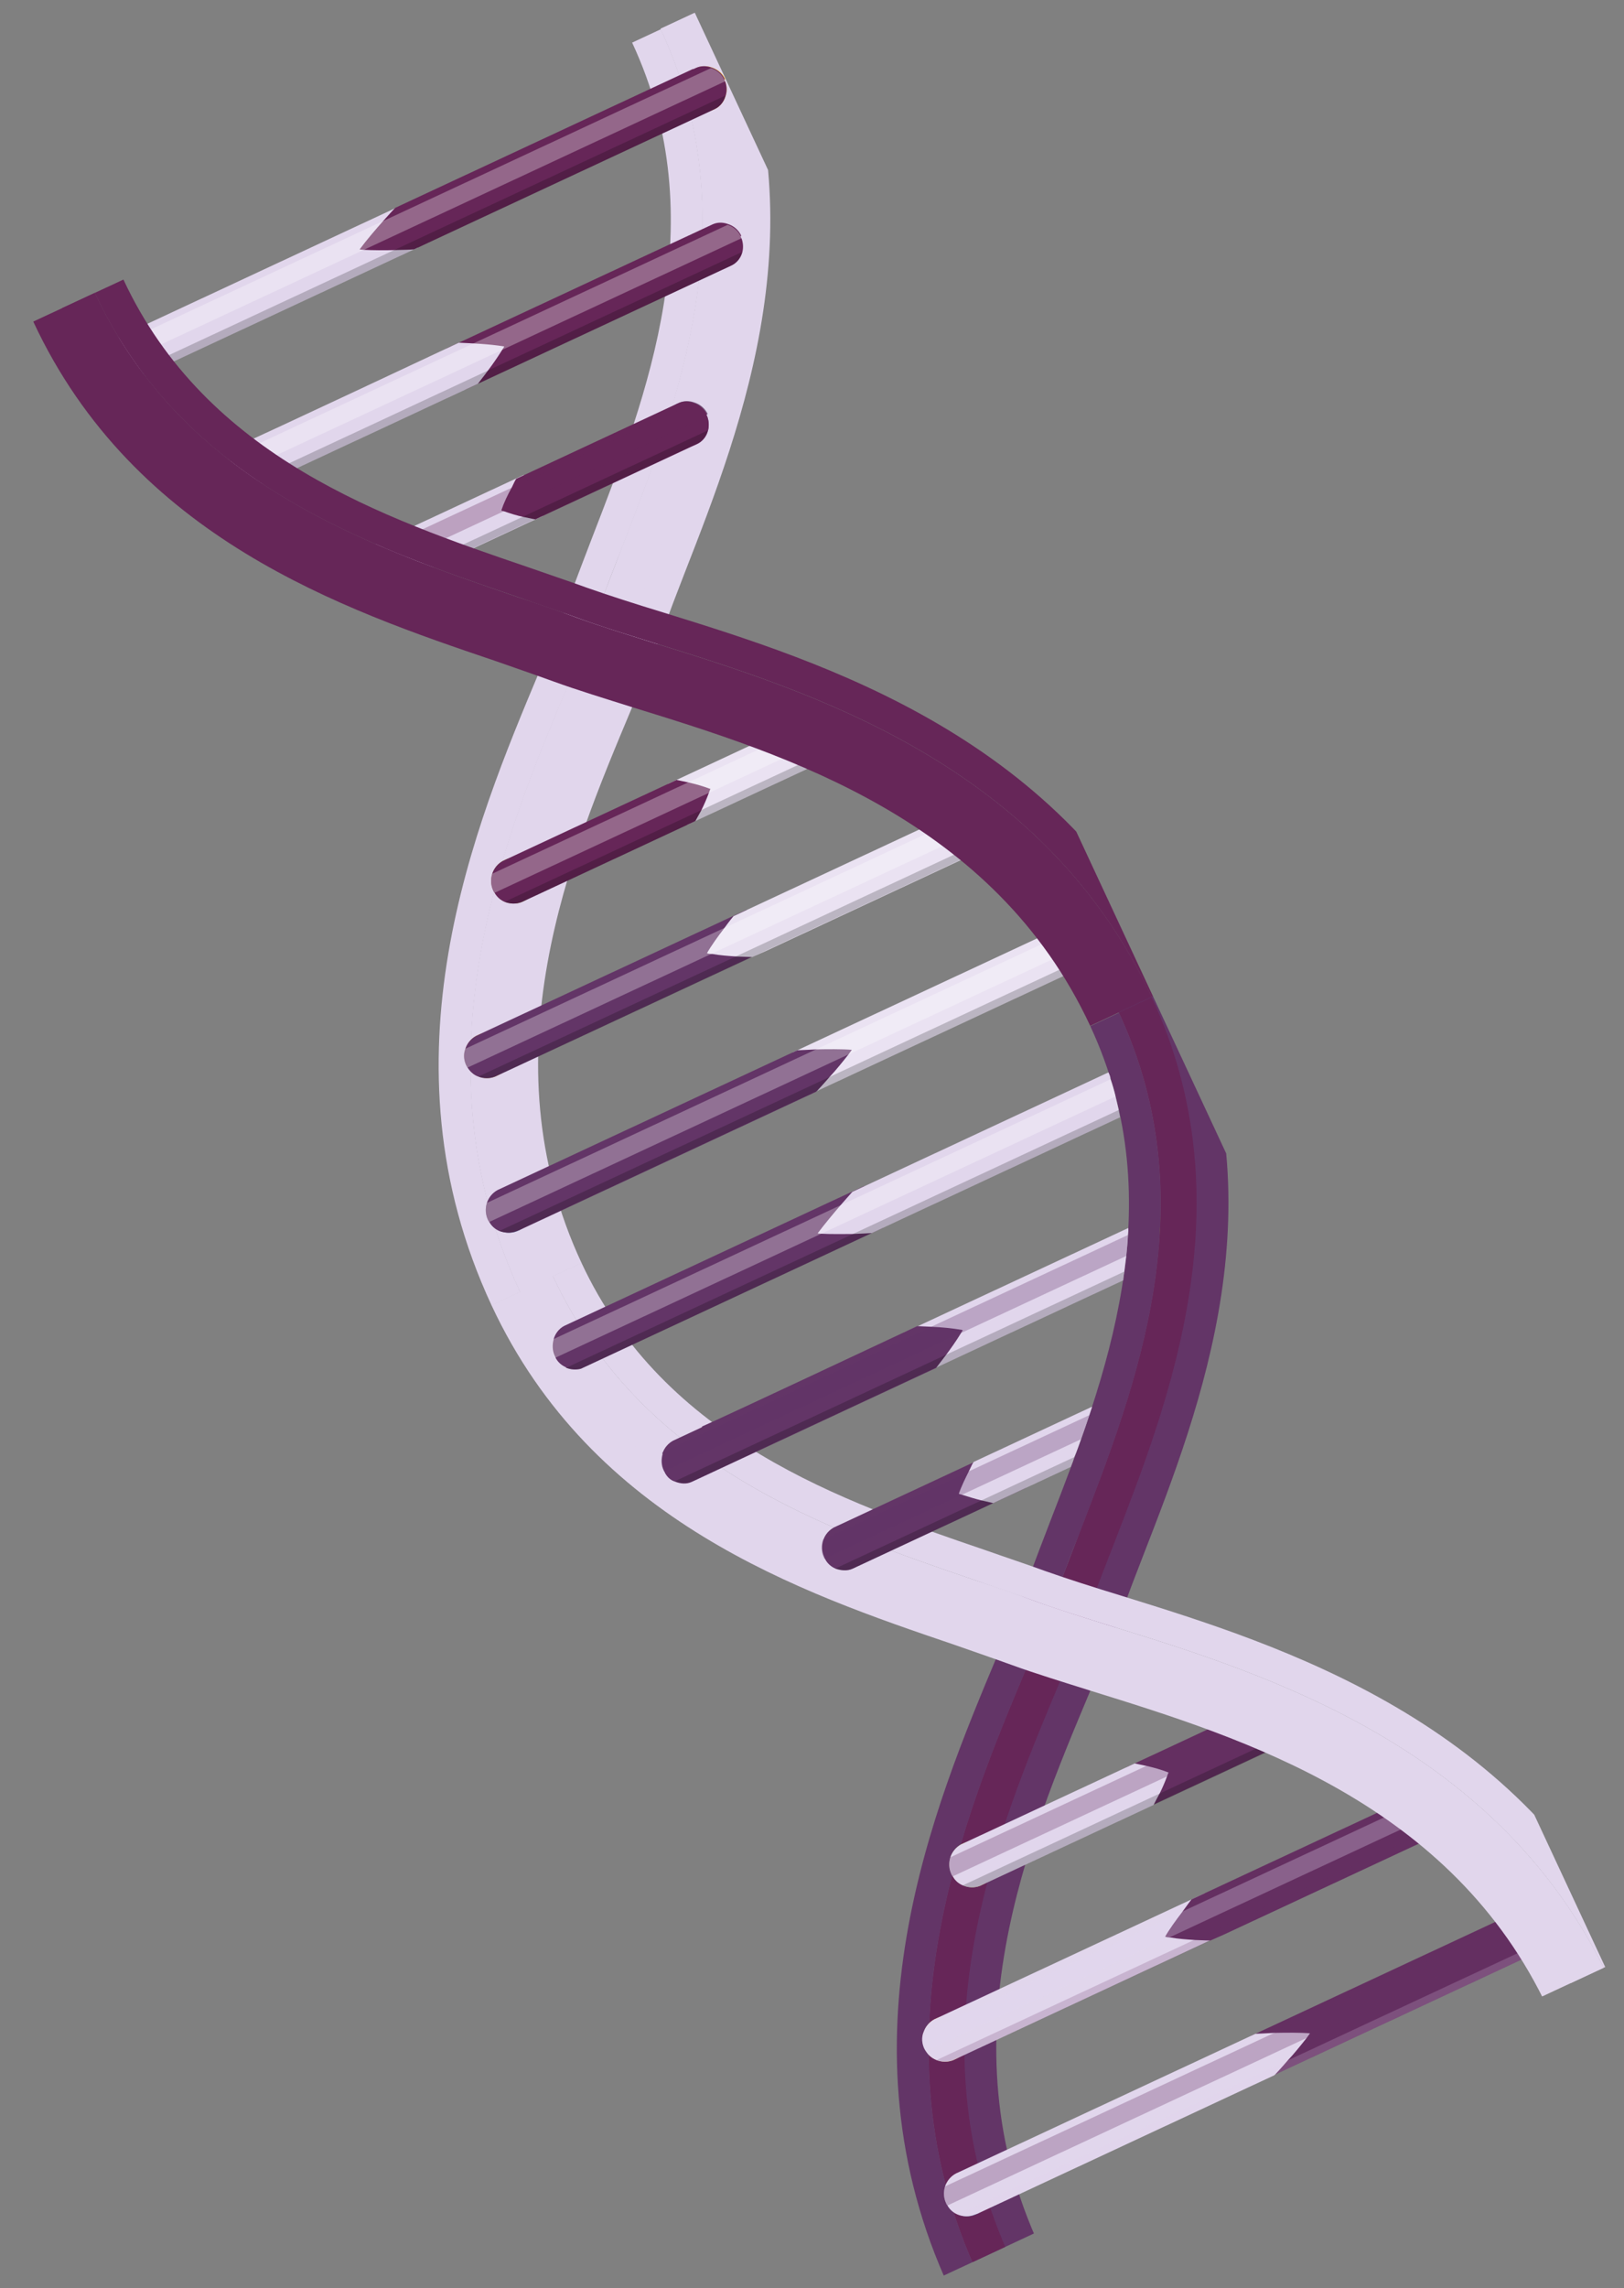 <svg width="49" height="69" viewBox="0 0 49 69" fill="none" xmlns="http://www.w3.org/2000/svg">
<rect x="0" y="0" width="49" height="69" fill="#808080" stroke="none"/>
<g clip-path="url(#clip0_906_691)">
<path d="M22.346 7.134C22.346 7.134 22.358 7.159 22.37 7.185C22.37 7.185 22.378 7.202 22.382 7.21C22.428 7.354 22.429 7.488 22.396 7.616C22.349 7.782 22.232 7.93 22.071 8.005C22.063 8.009 22.046 8.017 22.029 8.024C22.012 8.032 21.995 8.04 21.987 8.044C21.822 8.111 21.634 8.106 21.481 8.043C21.481 8.043 21.481 8.043 21.477 8.034C21.349 7.981 21.246 7.894 21.179 7.771L21.163 7.737C21.155 7.72 21.147 7.703 21.139 7.686C21.064 7.525 21.056 7.354 21.11 7.205L21.119 7.201C21.119 7.201 21.124 7.167 21.129 7.155C21.183 7.006 21.291 6.883 21.439 6.804C21.456 6.796 21.465 6.792 21.482 6.784C21.499 6.776 21.507 6.772 21.524 6.764C21.677 6.693 21.844 6.698 21.993 6.752C22.005 6.757 22.018 6.761 22.03 6.766C22.03 6.766 22.034 6.767 22.043 6.77C22.196 6.833 22.322 6.949 22.393 7.102L22.346 7.134Z" fill="#96C720"/>
<path d="M19.934 0.873C22.608 6.61 20.47 12.114 18.759 16.542C18.516 17.15 18.287 17.742 18.087 18.309C17.843 18.98 17.516 19.762 17.176 20.581C15.278 25.096 12.41 31.91 15.697 38.959L14.832 39.362C11.368 31.931 14.331 24.877 16.291 20.209C16.627 19.403 16.949 18.634 17.193 17.984C17.405 17.421 17.63 16.821 17.869 16.204C19.517 11.95 21.577 6.657 19.073 1.285L19.938 0.882L19.934 0.873Z" fill="#E1D6EC"/>
<path d="M21.789 0.009C24.83 6.533 22.426 12.749 20.658 17.276C20.424 17.88 20.204 18.447 20.009 19.002C19.746 19.723 19.406 20.521 19.057 21.364C17.2 25.789 14.645 31.858 17.548 38.086L15.692 38.951C12.406 31.901 15.274 25.087 17.172 20.572C17.512 19.753 17.843 18.98 18.083 18.301C18.291 17.73 18.525 17.146 18.755 16.534C20.466 12.105 22.603 6.602 19.929 0.865L21.785 9.05397e-05L21.789 0.009Z" fill="#E1D6EC"/>
<path d="M20.925 0.411C23.796 6.572 21.47 12.555 19.768 16.938C19.534 17.542 19.301 18.125 19.106 18.68C18.848 19.389 18.521 20.17 18.176 21.001C16.252 25.591 13.603 31.88 16.688 38.497L15.696 38.959C12.41 31.91 15.278 25.096 17.175 20.581C17.516 19.762 17.847 18.989 18.087 18.31C18.295 17.738 18.529 17.155 18.759 16.542C20.47 12.114 22.607 6.61 19.933 0.874L20.925 0.411Z" fill="#E1D6EC"/>
<path d="M21.853 2.403C21.853 2.403 21.869 2.437 21.877 2.453C21.881 2.462 21.884 2.47 21.889 2.479C21.935 2.622 21.935 2.756 21.894 2.889C21.894 2.889 21.892 2.893 21.889 2.901C21.843 3.067 21.726 3.215 21.565 3.29C21.565 3.29 21.548 3.298 21.531 3.306C21.514 3.313 21.506 3.317 21.489 3.325C21.324 3.392 21.136 3.387 20.983 3.324C20.983 3.324 20.979 3.322 20.97 3.319C20.842 3.266 20.74 3.179 20.672 3.056C20.672 3.056 20.66 3.031 20.657 3.022C20.649 3.005 20.641 2.988 20.633 2.971C20.558 2.81 20.55 2.639 20.604 2.49C20.604 2.49 20.606 2.486 20.609 2.477C20.609 2.477 20.618 2.452 20.622 2.44C20.677 2.291 20.785 2.168 20.933 2.089L20.942 2.085C20.942 2.085 20.967 2.073 20.975 2.069C20.984 2.065 20.992 2.061 21.009 2.053L21.018 2.049C21.17 1.978 21.337 1.983 21.486 2.037L21.524 2.051C21.524 2.051 21.524 2.051 21.536 2.055C21.689 2.118 21.816 2.234 21.887 2.387L21.853 2.403Z" fill="#F7C23E"/>
<path d="M22.346 7.134C22.346 7.134 22.358 7.159 22.37 7.185C22.37 7.185 22.378 7.202 22.382 7.21C22.428 7.354 22.429 7.487 22.396 7.616C22.349 7.782 22.233 7.93 22.072 8.005L14.039 11.749L13.462 10.512L21.495 6.768C21.647 6.696 21.815 6.701 21.964 6.755C21.976 6.76 21.988 6.764 22.001 6.769C22.001 6.769 22.005 6.77 22.013 6.773C22.166 6.836 22.293 6.953 22.364 7.105L22.346 7.134Z" fill="#662658"/>
<path d="M6.56 14.492C6.798 14.072 7.075 13.716 7.353 13.36C7.725 13.207 13.843 10.334 13.843 10.334C14.286 10.355 14.737 10.371 15.216 10.447C14.966 10.863 14.697 11.215 14.42 11.571C14.42 11.571 8.294 14.427 7.929 14.597C7.487 14.576 7.039 14.568 6.552 14.475L6.56 14.492Z" fill="#E1D6EC"/>
<path opacity="0.3" d="M22.346 7.134C22.346 7.134 22.358 7.159 22.37 7.185L6.593 14.539L6.364 14.048L21.954 6.78C21.954 6.78 21.979 6.789 21.992 6.794C21.992 6.794 21.996 6.795 22.004 6.798C22.157 6.861 22.284 6.978 22.355 7.13L22.346 7.134Z" fill="white"/>
<path opacity="0.2" d="M22.379 7.624C22.332 7.79 22.215 7.938 22.055 8.013C22.046 8.017 22.029 8.024 22.012 8.032L6.853 15.099L6.755 14.887L22.371 7.607L22.379 7.624Z" fill="black"/>
<path d="M12.032 6.228L3.118 10.383L3.695 11.62L12.609 7.465L12.032 6.228Z" fill="#E1D6EC"/>
<path d="M21.853 2.403C21.853 2.403 21.869 2.436 21.877 2.453C21.881 2.462 21.884 2.47 21.889 2.479C21.935 2.622 21.935 2.756 21.894 2.889C21.894 2.889 21.892 2.893 21.889 2.901C21.843 3.067 21.726 3.215 21.565 3.29L12.499 7.516C12.499 7.516 12.499 7.516 12.49 7.52C12.431 7.527 12.188 7.537 11.892 7.541C11.586 7.549 11.235 7.548 10.959 7.532C10.917 7.531 10.884 7.526 10.851 7.521C11.033 7.271 11.34 6.911 11.577 6.646C11.733 6.47 11.857 6.34 11.905 6.287C11.922 6.279 11.927 6.266 11.927 6.266L20.908 2.08C20.908 2.08 20.912 2.088 20.921 2.084L20.997 2.049C21.149 1.978 21.317 1.982 21.466 2.036L21.503 2.05C21.503 2.05 21.503 2.05 21.515 2.055C21.668 2.117 21.795 2.234 21.866 2.386L21.853 2.403Z" fill="#662658"/>
<path opacity="0.3" d="M21.502 2.071C21.655 2.134 21.782 2.25 21.853 2.403C21.861 2.42 21.869 2.437 21.877 2.453L3.43 11.052L3.201 10.561L21.453 2.053L21.49 2.066C21.49 2.066 21.49 2.066 21.502 2.071Z" fill="white"/>
<path opacity="0.2" d="M21.886 2.893C21.886 2.893 21.886 2.893 21.881 2.905C21.835 3.071 21.718 3.219 21.557 3.294L3.695 11.62L3.596 11.408L21.882 2.884L21.886 2.893Z" fill="black"/>
<path d="M21.312 12.505C21.312 12.505 21.328 12.539 21.336 12.556C21.336 12.556 21.344 12.573 21.348 12.581C21.394 12.725 21.394 12.859 21.361 12.987C21.361 12.987 21.36 12.992 21.357 13C21.311 13.166 21.194 13.313 21.033 13.388C21.033 13.388 21.016 13.396 20.999 13.404C20.99 13.408 20.973 13.416 20.965 13.42L20.956 13.424C20.791 13.49 20.603 13.485 20.45 13.422C20.45 13.422 20.446 13.421 20.438 13.418C20.314 13.373 20.207 13.278 20.14 13.155C20.14 13.155 20.128 13.129 20.124 13.121C20.116 13.104 20.108 13.087 20.1 13.07C20.025 12.909 20.017 12.737 20.072 12.588C20.072 12.588 20.073 12.584 20.076 12.576L20.09 12.539C20.144 12.389 20.252 12.267 20.401 12.187C20.418 12.179 20.434 12.171 20.443 12.168C20.451 12.164 20.477 12.152 20.485 12.148C20.638 12.077 20.805 12.081 20.954 12.136C20.966 12.14 20.979 12.145 20.991 12.149C20.991 12.149 20.995 12.151 21.004 12.154C21.157 12.216 21.283 12.333 21.354 12.485L21.312 12.505Z" fill="#795E81"/>
<path d="M15.804 14.32L10.864 16.622L11.441 17.859L16.381 15.557L15.804 14.32Z" fill="#E1D6EC"/>
<path d="M21.312 12.505C21.312 12.505 21.328 12.539 21.336 12.556C21.336 12.556 21.344 12.573 21.348 12.581C21.394 12.725 21.395 12.859 21.362 12.987C21.362 12.987 21.36 12.992 21.357 13C21.311 13.166 21.194 13.313 21.033 13.388L16.152 15.663C16.119 15.658 15.969 15.625 15.786 15.586C15.603 15.548 15.388 15.483 15.201 15.415C15.176 15.406 15.147 15.41 15.127 15.388C15.195 15.181 15.324 14.905 15.438 14.707C15.505 14.562 15.558 14.455 15.579 14.435L20.418 12.179C20.435 12.171 20.452 12.164 20.46 12.16C20.613 12.088 20.78 12.093 20.929 12.147C20.941 12.152 20.954 12.156 20.966 12.161C20.966 12.161 20.97 12.162 20.979 12.165C21.132 12.228 21.258 12.345 21.329 12.497L21.312 12.505Z" fill="#662658"/>
<path opacity="0.3" d="M20.97 12.169C21.123 12.232 21.25 12.349 21.321 12.501C21.328 12.518 21.336 12.535 21.344 12.552L11.176 17.292L10.947 16.8L20.912 12.155C20.912 12.155 20.937 12.164 20.949 12.169C20.949 12.169 20.953 12.17 20.962 12.174L20.97 12.169Z" fill="#662658"/>
<path opacity="0.2" d="M21.349 12.983C21.349 12.983 21.349 12.983 21.345 12.995C21.298 13.161 21.181 13.309 21.02 13.384L11.437 17.851L11.342 17.648L21.341 12.987L21.349 12.983Z" fill="black"/>
<path d="M15.319 31.534C15.319 31.534 15.343 31.585 15.346 31.614C15.392 31.757 15.393 31.891 15.36 32.02C15.36 32.02 15.358 32.024 15.355 32.032C15.309 32.199 15.192 32.346 15.031 32.421C15.023 32.425 15.006 32.433 14.989 32.441C14.972 32.449 14.955 32.456 14.946 32.46C14.781 32.527 14.593 32.522 14.44 32.459C14.44 32.459 14.436 32.458 14.428 32.455C14.304 32.409 14.198 32.314 14.121 32.195C14.121 32.195 14.085 32.14 14.073 32.114C13.998 31.953 13.991 31.782 14.045 31.633C14.045 31.633 14.046 31.628 14.049 31.62C14.1 31.463 14.217 31.315 14.374 31.232C14.391 31.224 14.408 31.216 14.416 31.212C14.425 31.208 14.45 31.196 14.459 31.192C14.619 31.117 14.807 31.122 14.964 31.194C14.964 31.194 14.969 31.195 14.977 31.198C15.13 31.261 15.256 31.377 15.328 31.53L15.319 31.534Z" fill="#F7C23E"/>
<path d="M22.521 27.424L23.098 28.661L14.938 32.464C14.773 32.531 14.585 32.526 14.432 32.463C14.432 32.463 14.428 32.462 14.419 32.459C14.295 32.413 14.189 32.318 14.113 32.199C14.113 32.199 14.077 32.144 14.065 32.118C13.99 31.957 13.982 31.786 14.036 31.637C14.036 31.637 14.038 31.632 14.041 31.624C14.091 31.467 14.208 31.319 14.365 31.236L22.525 27.432L22.521 27.424Z" fill="#633567"/>
<path d="M29.978 24.701C29.978 24.701 29.917 24.791 29.89 24.845C29.776 25.042 29.619 25.26 29.48 25.448C29.316 25.669 29.189 25.842 29.189 25.842L23.106 28.678L22.695 28.859C22.695 28.859 22.486 28.853 22.223 28.842C21.989 28.827 21.722 28.807 21.497 28.767C21.434 28.766 21.38 28.76 21.331 28.742C21.449 28.532 21.662 28.236 21.836 28.011C21.992 27.794 22.131 27.626 22.131 27.626L28.621 24.601C28.621 24.601 28.826 24.598 29.114 24.618C29.402 24.639 29.745 24.665 29.99 24.705L29.978 24.701Z" fill="#EAE2F2"/>
<path opacity="0.3" d="M29.784 24.285L30.013 24.777L14.109 32.191C14.109 32.191 14.073 32.135 14.061 32.11C13.986 31.949 13.978 31.777 14.032 31.628L29.784 24.285Z" fill="white"/>
<path opacity="0.2" d="M30.171 25.116L30.27 25.328L23.102 28.669L15.023 32.425C15.014 32.429 14.997 32.437 14.98 32.444C14.963 32.452 14.946 32.46 14.938 32.464C14.773 32.531 14.585 32.526 14.432 32.463L30.175 25.124L30.171 25.116Z" fill="black"/>
<path d="M15.965 36.194C15.965 36.194 15.989 36.245 15.992 36.274C16.043 36.405 16.039 36.551 16.006 36.68C15.963 36.855 15.847 37.002 15.681 37.09C15.681 37.09 15.664 37.097 15.647 37.105C15.63 37.113 15.622 37.117 15.605 37.125C15.431 37.196 15.248 37.178 15.086 37.119C14.958 37.066 14.852 36.971 14.784 36.847C14.764 36.826 14.752 36.801 14.74 36.775C14.665 36.614 14.662 36.43 14.712 36.273C14.762 36.115 14.88 35.968 15.037 35.884C15.037 35.884 15.062 35.872 15.079 35.864C15.096 35.856 15.104 35.852 15.113 35.849C15.274 35.773 15.462 35.779 15.619 35.85C15.772 35.913 15.907 36.025 15.986 36.195L15.965 36.194Z" fill="#57739A"/>
<path d="M16.124 26.269C16.124 26.269 16.148 26.32 16.151 26.349C16.202 26.481 16.198 26.627 16.165 26.756C16.123 26.93 16.006 27.077 15.836 27.156C15.828 27.16 15.811 27.168 15.794 27.176C15.777 27.184 15.76 27.192 15.752 27.196C15.578 27.267 15.386 27.253 15.233 27.19C15.105 27.136 14.999 27.041 14.931 26.918C14.911 26.897 14.899 26.871 14.887 26.846C14.812 26.685 14.809 26.501 14.859 26.343C14.909 26.186 15.027 26.038 15.184 25.955C15.2 25.947 15.209 25.943 15.226 25.935C15.243 25.927 15.251 25.923 15.268 25.915C15.429 25.84 15.617 25.846 15.774 25.917C15.927 25.98 16.062 26.092 16.141 26.261L16.124 26.269Z" fill="#96C720"/>
<path d="M32.835 27.577L23.921 31.732L24.498 32.969L33.411 28.814L32.835 27.577Z" fill="#EAE2F2"/>
<path d="M25.701 31.656C25.701 31.656 25.64 31.746 25.601 31.795C25.432 32.008 25.224 32.27 25.03 32.474C24.857 32.678 24.698 32.845 24.65 32.898C24.633 32.906 24.629 32.919 24.629 32.919L15.672 37.093L15.584 37.124C15.41 37.195 15.227 37.178 15.065 37.119C14.937 37.065 14.831 36.97 14.763 36.847C14.743 36.825 14.731 36.8 14.719 36.775C14.644 36.614 14.641 36.429 14.691 36.272C14.742 36.114 14.858 35.967 15.016 35.883L24.048 31.673C24.048 31.673 24.048 31.673 24.057 31.669C24.107 31.666 24.341 31.66 24.622 31.643C24.969 31.636 25.4 31.631 25.701 31.656Z" fill="#633567"/>
<path opacity="0.3" d="M32.938 27.777L33.167 28.268L14.763 36.847C14.763 36.847 14.731 36.8 14.719 36.775C14.644 36.614 14.641 36.429 14.691 36.272L32.943 27.764L32.938 27.777Z" fill="white"/>
<path opacity="0.2" d="M33.325 28.607L33.42 28.81L15.584 37.124C15.411 37.195 15.227 37.178 15.065 37.119L33.317 28.611L33.325 28.607Z" fill="black"/>
<path d="M25.089 21.337L20.149 23.64L20.726 24.877L25.666 22.575L25.089 21.337Z" fill="#EAE2F2"/>
<path d="M21.429 23.797C21.429 23.797 21.402 23.871 21.388 23.909C21.32 24.095 21.244 24.264 21.165 24.425C21.103 24.536 21.042 24.648 20.98 24.759C20.87 24.81 19.726 25.343 18.472 25.928L15.743 27.2C15.57 27.27 15.378 27.257 15.225 27.194C15.097 27.14 14.991 27.045 14.923 26.922C14.903 26.901 14.891 26.875 14.879 26.85C14.804 26.689 14.801 26.505 14.851 26.347C14.901 26.19 15.018 26.042 15.175 25.959L15.26 25.919C16.819 25.192 20.225 23.605 20.412 23.518C20.537 23.542 20.653 23.57 20.778 23.595C20.998 23.647 21.21 23.703 21.45 23.797L21.429 23.797Z" fill="#662658"/>
<path opacity="0.3" d="M25.192 21.537L25.421 22.029L14.923 26.922C14.923 26.922 14.891 26.875 14.879 26.85C14.804 26.689 14.8 26.505 14.851 26.347L25.197 21.525L25.192 21.537Z" fill="white"/>
<path opacity="0.2" d="M25.579 22.367L25.674 22.571L15.743 27.2C15.57 27.27 15.378 27.257 15.225 27.194L25.579 22.367Z" fill="black"/>
<path d="M35.613 29.665L34.749 30.068C31.463 23.018 24.4 20.834 19.722 19.383C18.876 19.118 18.072 18.874 17.397 18.621C16.825 18.413 16.228 18.217 15.611 17.999C11.123 16.471 5.534 14.569 2.86 8.832L3.724 8.43C6.228 13.802 11.607 15.627 15.924 17.1C16.554 17.322 17.163 17.523 17.722 17.727C18.377 17.958 19.165 18.21 20.007 18.467C24.842 19.967 32.149 22.234 35.613 29.665Z" fill="#662658"/>
<path d="M34.749 30.068L32.894 30.933C29.99 24.705 23.708 22.755 19.116 21.337C18.246 21.062 17.416 20.809 16.696 20.547C16.149 20.348 15.561 20.147 14.956 19.934C10.352 18.377 4.045 16.222 1.004 9.697L2.86 8.832C5.534 14.569 11.124 16.471 15.615 18.007C16.237 18.213 16.838 18.417 17.401 18.63C18.072 18.874 18.88 19.126 19.726 19.392C24.404 20.842 31.467 23.027 34.753 30.076L34.749 30.068Z" fill="#662658"/>
<path d="M34.749 30.068L33.758 30.53C30.673 23.913 24.153 21.897 19.401 20.42C18.534 20.154 17.725 19.901 17.026 19.64C16.479 19.441 15.882 19.244 15.265 19.027C10.827 17.516 4.74 15.454 1.868 9.294L2.86 8.832C5.534 14.569 11.123 16.471 15.615 18.008C16.237 18.213 16.837 18.418 17.401 18.63C18.071 18.874 18.88 19.126 19.726 19.392C24.404 20.842 31.467 23.027 34.753 30.076L34.749 30.068Z" fill="#662658"/>
<path d="M36.17 36.791C36.17 36.791 36.186 36.825 36.194 36.842C36.194 36.842 36.202 36.858 36.206 36.867C36.252 37.01 36.253 37.144 36.22 37.273C36.174 37.439 36.057 37.586 35.896 37.661C35.887 37.665 35.87 37.673 35.853 37.681C35.836 37.689 35.819 37.697 35.811 37.701C35.646 37.767 35.458 37.762 35.305 37.7C35.305 37.7 35.305 37.7 35.301 37.691C35.177 37.646 35.071 37.551 35.007 37.436L34.991 37.402C34.983 37.385 34.975 37.368 34.967 37.352C34.892 37.191 34.884 37.019 34.939 36.87C34.939 36.87 34.94 36.866 34.943 36.857C34.943 36.857 34.952 36.833 34.957 36.82C35.011 36.671 35.119 36.548 35.267 36.469C35.285 36.461 35.293 36.457 35.31 36.449C35.327 36.441 35.335 36.437 35.352 36.429C35.505 36.358 35.672 36.363 35.821 36.417C35.833 36.422 35.846 36.426 35.858 36.431C35.858 36.431 35.862 36.432 35.871 36.435C36.024 36.498 36.15 36.614 36.221 36.767L36.17 36.791Z" fill="#96C720"/>
<path d="M33.758 30.53C36.431 36.267 34.294 41.771 32.583 46.199C32.34 46.807 32.111 47.399 31.911 47.966C31.667 48.637 31.34 49.419 31 50.237C29.102 54.752 26.234 61.566 29.521 68.616L28.656 69.019C25.192 61.588 28.155 54.534 30.115 49.866C30.451 49.06 30.773 48.291 31.017 47.641C31.229 47.078 31.454 46.477 31.693 45.861C33.34 41.606 35.401 36.314 32.897 30.942L33.761 30.539L33.758 30.53Z" fill="#633567"/>
<path d="M35.613 29.665C38.654 36.19 36.246 42.397 34.482 46.933C34.248 47.537 34.028 48.104 33.833 48.659C33.57 49.38 33.231 50.177 32.881 51.021C31.024 55.445 28.469 61.515 31.372 67.743L29.517 68.608C26.23 61.558 29.099 54.744 30.996 50.229C31.336 49.41 31.667 48.637 31.907 47.958C32.115 47.386 32.349 46.803 32.579 46.19C34.29 41.762 36.428 36.258 33.754 30.522L35.609 29.657L35.613 29.665Z" fill="#633567"/>
<path d="M34.749 30.068C37.621 36.228 35.294 42.212 33.593 46.594C33.359 47.199 33.125 47.782 32.93 48.337C32.672 49.045 32.345 49.827 32.001 50.658C30.076 55.248 27.427 61.536 30.512 68.154L29.521 68.616C26.235 61.566 29.103 54.752 31 50.237C31.34 49.419 31.671 48.645 31.911 47.966C32.119 47.395 32.353 46.811 32.583 46.199C34.294 41.77 36.432 36.267 33.758 30.53L34.749 30.068Z" fill="#662658"/>
<path d="M29.143 61.19C29.143 61.19 29.167 61.241 29.17 61.271C29.217 61.414 29.217 61.548 29.184 61.677C29.184 61.677 29.183 61.681 29.18 61.689C29.133 61.855 29.016 62.002 28.855 62.078C28.847 62.081 28.83 62.089 28.813 62.097C28.796 62.105 28.779 62.113 28.771 62.117C28.606 62.184 28.418 62.178 28.265 62.116C28.265 62.116 28.261 62.114 28.252 62.111C28.124 62.057 28.022 61.971 27.946 61.852C27.946 61.852 27.91 61.796 27.898 61.771C27.823 61.61 27.815 61.438 27.869 61.289C27.869 61.289 27.871 61.285 27.874 61.277C27.924 61.119 28.041 60.972 28.198 60.888C28.215 60.88 28.232 60.873 28.24 60.869C28.249 60.865 28.274 60.853 28.283 60.849C28.444 60.774 28.632 60.779 28.789 60.85C28.789 60.85 28.793 60.852 28.801 60.855C28.954 60.917 29.081 61.034 29.152 61.186L29.143 61.19Z" fill="#F7C23E"/>
<path d="M36.345 57.08L36.922 58.317L28.762 62.121C28.597 62.188 28.409 62.182 28.256 62.12C28.256 62.12 28.252 62.118 28.244 62.115C28.116 62.061 28.013 61.975 27.937 61.856C27.937 61.856 27.901 61.8 27.889 61.775C27.814 61.614 27.806 61.442 27.861 61.293C27.861 61.293 27.862 61.289 27.865 61.281C27.915 61.123 28.032 60.976 28.189 60.892L36.349 57.089L36.345 57.08Z" fill="#E1D6EC"/>
<path d="M43.802 54.357C43.802 54.357 43.741 54.448 43.715 54.501C43.6 54.699 43.444 54.916 43.305 55.105C43.14 55.326 43.014 55.498 43.014 55.498L36.93 58.334L36.519 58.515C36.519 58.515 36.31 58.51 36.047 58.498C35.813 58.483 35.546 58.464 35.321 58.424C35.259 58.422 35.205 58.417 35.155 58.398C35.273 58.188 35.486 57.893 35.66 57.668C35.816 57.45 35.951 57.274 35.951 57.274L42.442 54.249C42.442 54.249 42.647 54.246 42.939 54.275C43.227 54.295 43.569 54.322 43.815 54.362L43.802 54.357Z" fill="#642F61"/>
<path opacity="0.3" d="M43.608 53.942L43.837 54.434L27.933 61.847C27.933 61.847 27.897 61.792 27.885 61.767C27.81 61.605 27.802 61.434 27.857 61.285L43.608 53.942Z" fill="#E1D6EC"/>
<path opacity="0.2" d="M43.996 54.773L44.094 54.984L36.926 58.326L28.847 62.081C28.838 62.085 28.822 62.093 28.805 62.101C28.788 62.109 28.771 62.117 28.762 62.121C28.597 62.188 28.409 62.182 28.256 62.12L44 54.781L43.996 54.773Z" fill="#642F61"/>
<path d="M29.789 65.851C29.789 65.851 29.813 65.901 29.816 65.931C29.867 66.062 29.863 66.208 29.83 66.337C29.788 66.511 29.671 66.659 29.505 66.746C29.505 66.746 29.488 66.754 29.471 66.762C29.454 66.77 29.446 66.774 29.429 66.782C29.255 66.852 29.076 66.843 28.91 66.776C28.782 66.722 28.676 66.627 28.608 66.504C28.588 66.483 28.576 66.457 28.564 66.432C28.489 66.271 28.486 66.087 28.536 65.929C28.587 65.772 28.703 65.624 28.86 65.541C28.86 65.541 28.886 65.529 28.903 65.521C28.92 65.513 28.928 65.509 28.937 65.505C29.098 65.43 29.286 65.435 29.443 65.507C29.596 65.569 29.731 65.682 29.81 65.851L29.789 65.851Z" fill="#57739A"/>
<path d="M29.948 55.926C29.948 55.926 29.972 55.977 29.976 56.006C30.026 56.137 30.022 56.283 29.99 56.412C29.947 56.587 29.83 56.734 29.665 56.822C29.656 56.825 29.639 56.833 29.622 56.841C29.605 56.849 29.588 56.857 29.58 56.861C29.407 56.932 29.215 56.918 29.058 56.847C28.929 56.793 28.827 56.706 28.756 56.575C28.735 56.553 28.723 56.528 28.711 56.503C28.636 56.342 28.633 56.157 28.683 56C28.734 55.842 28.851 55.695 29.008 55.611C29.025 55.604 29.033 55.6 29.05 55.592C29.067 55.584 29.076 55.58 29.093 55.572C29.253 55.497 29.442 55.502 29.599 55.573C29.752 55.636 29.887 55.749 29.965 55.918L29.948 55.926Z" fill="#96C720"/>
<path d="M46.659 57.234L37.745 61.389L38.322 62.626L47.236 58.471L46.659 57.234Z" fill="#642F61"/>
<path d="M39.525 61.312C39.525 61.312 39.464 61.403 39.425 61.452C39.256 61.665 39.048 61.927 38.854 62.13C38.681 62.335 38.522 62.502 38.474 62.555C38.458 62.563 38.453 62.575 38.453 62.575L29.497 66.75L29.408 66.781C29.235 66.852 29.055 66.843 28.89 66.775C28.761 66.722 28.655 66.627 28.587 66.504C28.567 66.482 28.555 66.457 28.544 66.431C28.468 66.27 28.465 66.086 28.515 65.929C28.566 65.771 28.683 65.624 28.84 65.54L37.872 61.33C37.872 61.33 37.872 61.33 37.881 61.326C37.931 61.323 38.166 61.317 38.446 61.299C38.794 61.292 39.224 61.287 39.525 61.312Z" fill="#E1D6EC"/>
<path opacity="0.3" d="M46.762 57.433L46.992 57.925L28.587 66.504C28.587 66.504 28.555 66.457 28.543 66.431C28.468 66.27 28.465 66.086 28.515 65.929L46.767 57.421L46.762 57.433Z" fill="#642F61"/>
<path opacity="0.2" d="M47.149 58.264L47.244 58.467L29.408 66.781C29.234 66.852 29.055 66.843 28.889 66.775L47.141 58.267L47.149 58.264Z" fill="#E1D6EC"/>
<path d="M38.913 50.994L33.973 53.297L34.55 54.534L39.49 52.231L38.913 50.994Z" fill="#642F61"/>
<path d="M35.253 53.453C35.253 53.453 35.226 53.528 35.212 53.565C35.144 53.752 35.069 53.921 34.989 54.082C34.927 54.193 34.866 54.304 34.808 54.424C34.698 54.475 33.554 55.008 32.3 55.593L29.572 56.865C29.398 56.935 29.206 56.922 29.049 56.851C28.921 56.797 28.819 56.71 28.747 56.579C28.727 56.557 28.715 56.532 28.703 56.507C28.628 56.346 28.625 56.161 28.675 56.004C28.725 55.846 28.842 55.699 29 55.615L29.084 55.576C30.643 54.849 34.05 53.261 34.236 53.174C34.361 53.199 34.477 53.227 34.602 53.251C34.822 53.303 35.034 53.359 35.274 53.454L35.253 53.453Z" fill="#E1D6EC"/>
<path opacity="0.3" d="M39.017 51.194L39.246 51.685L28.747 56.579C28.747 56.579 28.715 56.532 28.703 56.507C28.628 56.346 28.625 56.161 28.675 56.004L39.021 51.181L39.017 51.194Z" fill="#642F61"/>
<path opacity="0.2" d="M39.404 52.024L39.502 52.236L29.572 56.865C29.398 56.935 29.206 56.922 29.049 56.851L39.404 52.024Z" fill="black"/>
<path d="M49.438 59.322L48.573 59.725C45.287 52.675 38.224 50.49 33.546 49.04C32.7 48.774 31.896 48.53 31.221 48.278C30.649 48.07 30.053 47.873 29.435 47.656C24.944 46.119 19.354 44.217 16.68 38.48L17.544 38.078C20.044 43.441 25.427 45.275 29.745 46.748C30.374 46.97 30.984 47.171 31.543 47.375C32.197 47.606 32.985 47.858 33.827 48.115C38.662 49.615 45.97 51.882 49.434 59.313L49.438 59.322Z" fill="#E1D6EC"/>
<path d="M48.573 59.725L46.718 60.59C43.814 54.362 37.535 52.42 32.941 50.993C32.07 50.718 31.24 50.466 30.52 50.203C29.973 50.004 29.385 49.804 28.78 49.591C24.172 48.026 17.869 45.879 14.828 39.354L16.684 38.489C19.358 44.225 24.948 46.127 29.439 47.664C30.061 47.87 30.662 48.074 31.225 48.286C31.896 48.531 32.704 48.783 33.55 49.048C38.228 50.499 45.291 52.683 48.577 59.733L48.573 59.725Z" fill="#E1D6EC"/>
<path d="M48.573 59.725L47.582 60.187C44.497 53.569 37.981 51.562 33.225 50.077C32.358 49.81 31.55 49.558 30.85 49.296C30.303 49.097 29.706 48.901 29.089 48.683C24.647 47.164 18.56 45.103 15.688 38.943L16.68 38.48C19.354 44.217 24.944 46.119 29.435 47.656C30.057 47.861 30.658 48.066 31.221 48.278C31.892 48.522 32.7 48.774 33.546 49.04C38.224 50.49 45.287 52.675 48.573 59.725Z" fill="#E1D6EC"/>
<path d="M27.671 39.999L34.043 37.029C34.05 37.109 34.039 37.175 34.033 37.251C34.027 37.459 34.001 37.668 33.983 37.872C33.962 38.026 33.945 38.189 33.924 38.343C33.913 38.431 33.894 38.522 33.891 38.606L27.85 41.422L27.273 40.185L27.68 39.995L27.671 39.999Z" fill="#E1D6EC"/>
<path d="M29.04 40.125C29.04 40.125 29.005 40.182 28.987 40.211C28.847 40.442 28.691 40.659 28.539 40.864C28.443 40.991 28.339 41.122 28.244 41.249L26.608 42.011L20.872 44.685C20.711 44.76 20.527 44.743 20.362 44.675C20.229 44.634 20.131 44.535 20.068 44.421C20.068 44.421 20.052 44.387 20.048 44.378C20.04 44.361 20.032 44.344 20.024 44.327C19.953 44.175 19.954 43.999 19.996 43.846C19.996 43.846 19.993 43.84 19.988 43.829C19.988 43.829 19.997 43.804 20.001 43.791C20.051 43.655 20.163 43.52 20.312 43.44L21.168 43.041C21.168 43.041 21.185 43.033 21.185 43.013C21.549 42.864 27.676 39.987 27.676 39.987C27.814 39.995 27.96 39.999 28.098 40.007C28.403 40.02 28.716 40.049 29.041 40.104L29.04 40.125Z" fill="#633567"/>
<path opacity="0.3" d="M34.033 37.251C34.027 37.459 34.001 37.668 33.983 37.872L20.035 44.374C20.035 44.374 20.02 44.34 20.012 44.323C19.941 44.17 19.941 43.995 19.983 43.841C19.983 43.841 19.981 43.836 19.975 43.824C19.975 43.824 19.984 43.799 19.989 43.787L34.029 37.242L34.033 37.251Z" fill="#633567"/>
<path opacity="0.2" d="M33.924 38.343C33.913 38.431 33.894 38.522 33.892 38.606L20.876 44.673C20.715 44.748 20.532 44.73 20.366 44.663L33.924 38.343Z" fill="black"/>
<path d="M30.754 44.267C30.813 44.394 30.88 44.538 30.907 44.639C30.958 44.749 30.968 44.837 30.951 44.866C30.892 44.893 30.586 45.036 30.129 45.249L25.723 47.303C25.562 47.378 25.366 47.356 25.204 47.297C25.076 47.243 24.97 47.148 24.902 47.025C24.902 47.025 24.894 47.008 24.89 47C24.883 46.983 24.875 46.966 24.867 46.949C24.792 46.788 24.788 46.604 24.839 46.446L24.852 46.409C24.902 46.272 25.015 46.137 25.163 46.058L25.248 46.018C26.798 45.295 30.205 43.708 30.391 43.621C30.424 43.626 30.469 43.677 30.525 43.775C30.601 43.894 30.696 44.077 30.779 44.255L30.754 44.267Z" fill="#633567"/>
<path d="M32.95 42.428C32.918 42.515 32.895 42.598 32.864 42.685C32.782 42.929 32.704 43.161 32.618 43.398C32.555 43.571 32.491 43.766 32.415 43.936C32.383 44.044 32.351 44.13 32.306 44.234L29.968 45.324C29.968 45.324 29.793 45.282 29.598 45.239C29.424 45.196 29.195 45.127 29.013 45.068C28.98 45.063 28.955 45.053 28.93 45.044C28.998 44.837 29.136 44.557 29.238 44.354C29.304 44.21 29.357 44.103 29.379 44.082L32.938 42.423L32.95 42.428Z" fill="#E1D6EC"/>
<path opacity="0.3" d="M32.864 42.685C32.782 42.929 32.704 43.161 32.618 43.398L24.873 47.008C24.873 47.008 24.858 46.974 24.85 46.957C24.775 46.796 24.771 46.612 24.822 46.454L24.835 46.417L32.868 42.672L32.864 42.685Z" fill="#633567"/>
<path opacity="0.2" d="M32.415 43.936C32.383 44.044 32.351 44.13 32.306 44.234L25.714 47.307C25.553 47.382 25.357 47.36 25.196 47.301L32.415 43.936Z" fill="black"/>
<path d="M27.691 35.771C27.691 35.771 27.289 36.258 26.982 36.618C26.814 36.81 26.675 36.977 26.636 37.026L26.619 37.034L17.587 41.245C17.587 41.245 17.545 41.265 17.528 41.273C17.372 41.314 17.209 41.297 17.081 41.243L17.073 41.227C16.945 41.173 16.839 41.078 16.775 40.963L16.767 40.946C16.767 40.946 16.743 40.895 16.735 40.879C16.66 40.718 16.661 40.542 16.707 40.376C16.749 40.222 16.862 40.066 17.019 39.983L26.06 35.769C26.06 35.769 27.425 35.731 27.708 35.764L27.691 35.771Z" fill="#633567"/>
<path d="M26.039 35.789L33.444 32.337C33.48 32.413 33.504 32.464 33.506 32.535C33.568 32.712 33.617 32.885 33.659 33.062C33.689 33.193 33.722 33.331 33.752 33.462C33.767 33.538 33.782 33.613 33.796 33.689L26.611 37.038L26.306 37.181C26.247 37.187 26.004 37.197 25.711 37.21C25.402 37.21 25.054 37.217 24.779 37.201C24.737 37.2 24.703 37.195 24.67 37.19C24.861 36.936 25.151 36.584 25.393 36.306C25.548 36.131 25.669 35.992 25.717 35.939C25.734 35.931 25.742 35.927 25.742 35.927L26.047 35.785L26.039 35.789Z" fill="#E1D6EC"/>
<path opacity="0.3" d="M33.506 32.535C33.568 32.712 33.618 32.885 33.659 33.062L16.746 40.946C16.746 40.946 16.723 40.895 16.715 40.878C16.64 40.717 16.644 40.55 16.691 40.384L33.51 32.544L33.506 32.535Z" fill="white"/>
<path opacity="0.2" d="M33.761 33.458C33.776 33.534 33.79 33.609 33.805 33.685L17.528 41.273C17.372 41.314 17.209 41.297 17.081 41.244L33.773 33.462L33.761 33.458Z" fill="black"/>
</g>
<defs>
<clipPath id="clip0_906_691">
<rect width="22.932" height="65.441" fill="white" transform="translate(0 9.689) rotate(-24.992)"/>
</clipPath>
</defs>
</svg>
